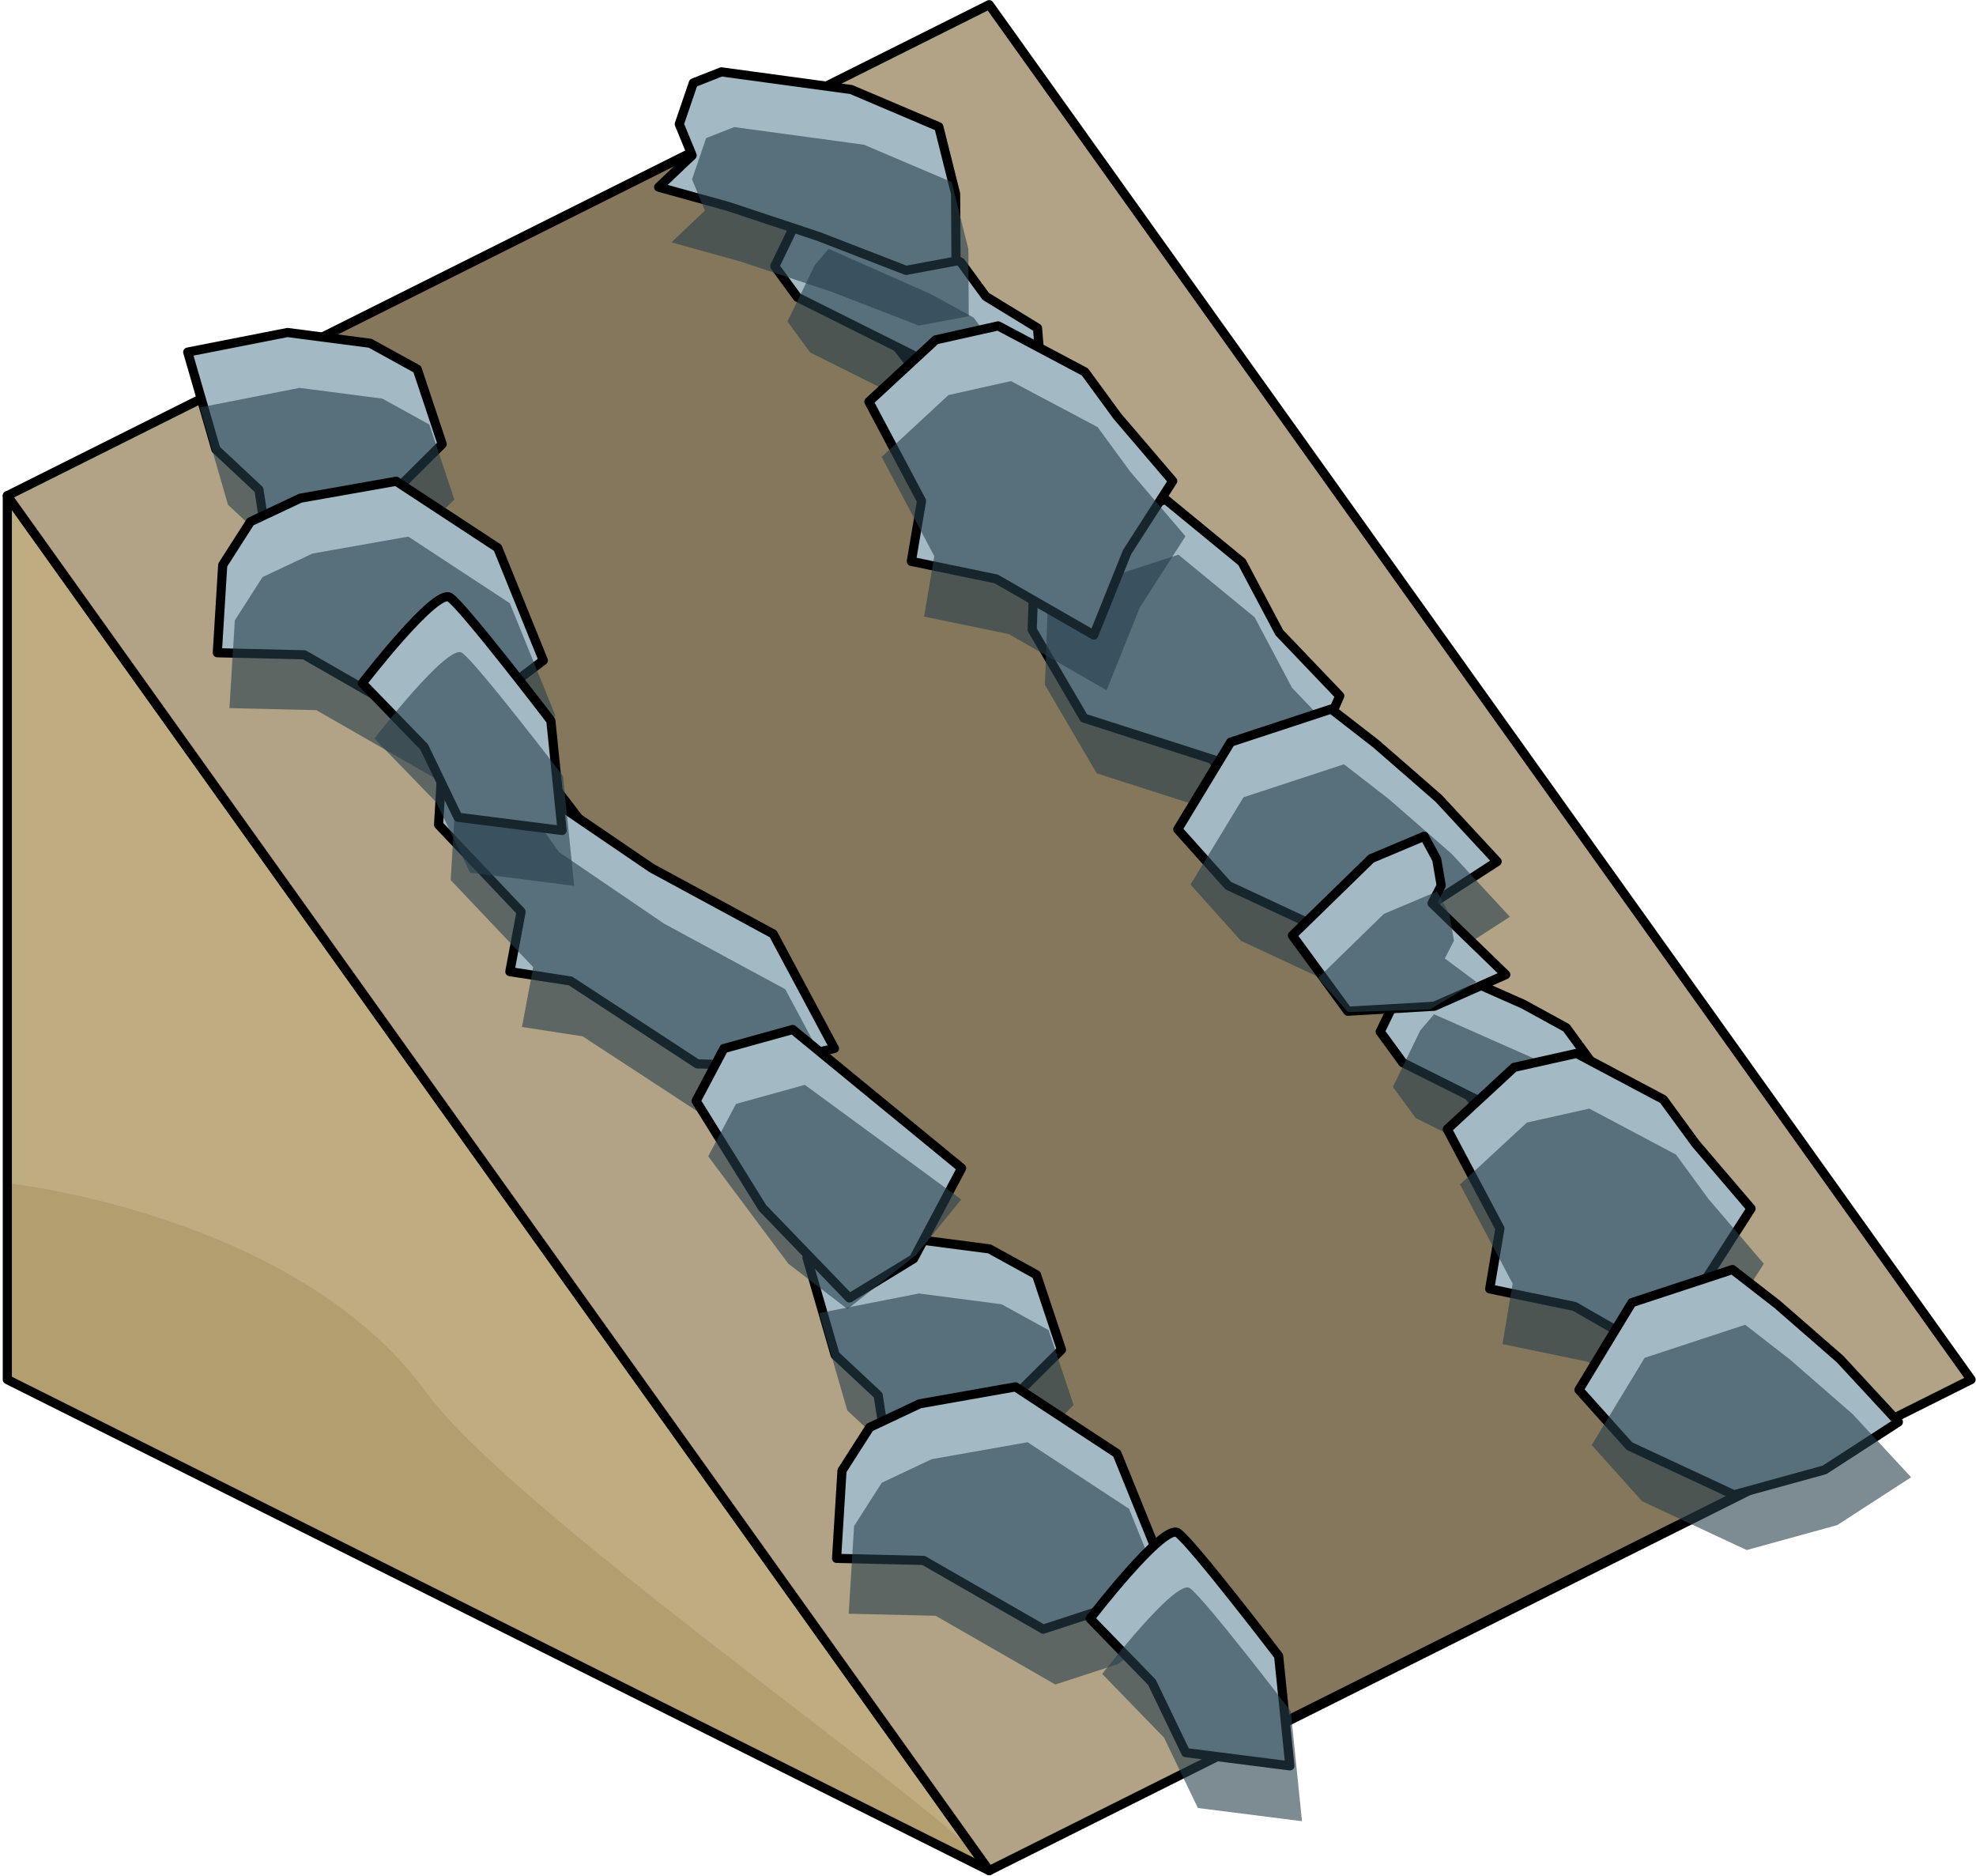 <?xml version="1.0" encoding="UTF-8" standalone="no"?><!DOCTYPE svg PUBLIC "-//W3C//DTD SVG 1.1//EN" "http://www.w3.org/Graphics/SVG/1.1/DTD/svg11.dtd"><svg width="100%" height="100%" viewBox="0 0 216 205" version="1.1" xmlns="http://www.w3.org/2000/svg" xmlns:xlink="http://www.w3.org/1999/xlink" xml:space="preserve" xmlns:serif="http://www.serif.com/" style="fill-rule:evenodd;clip-rule:evenodd;stroke-linecap:round;stroke-linejoin:round;stroke-miterlimit:1.5;"><g id="Sand_Ramp_LeftUp_high-angle3"><path d="M0.799,54.175l0,96.598l107.331,53.666l-107.331,-150.264Z" style="fill:#bfac80;"/><clipPath id="_clip1"><path d="M0.799,54.175l0,96.598l107.331,53.666l-107.331,-150.264Z"/></clipPath><g clip-path="url(#_clip1)"><path d="M0.799,129.307c0,0 31.637,3.353 45.851,22.925c9.912,13.65 61.555,48.96 61.48,52.207c-0.588,25.514 65.459,-90.508 107.331,-75.132c41.872,15.377 13.212,68.526 13.212,68.526l-160.009,19.072l-73.232,-47.349l5.367,-40.249Z" style="fill:#b39e70;"/></g><path d="M0.799,54.175l0,96.598l107.331,53.666l-107.331,-150.264Z" style="fill:none;stroke:#000;stroke-width:1px;"/><path d="M0.799,54.175l107.331,150.264l107.331,-53.666l-107.331,-150.263l-107.331,53.665Z" style="fill:#b2a386;stroke:#000;stroke-width:1px;"/><g><path d="M26.444,41.236l112.698,147.581l53.666,-26.833l-112.698,-147.581l-53.666,26.833Z" style="fill:#84775b;stroke:#000;stroke-width:1px;"/><g><path d="M134.034,83.469l9.125,0.109l3.293,-7.523l-6.61,-6.918l-4.085,-7.704l-8.339,-6.845l-14.247,4.629l-0.342,9.597l5.664,9.668l15.541,4.987Z" style="fill:#a3bac5;stroke:#000;stroke-width:1px;"/><path d="M135.428,89.503l9.126,0.11l3.292,-7.524l-6.61,-6.917l-4.085,-7.704l-8.339,-6.846l-14.246,4.63l-0.343,9.596l5.664,9.669l15.541,4.986Z" style="fill:#273f4b;fill-opacity:0.6;"/><path d="M87.169,32.493l12.645,6.319l7.08,6.561l3.393,0.041l4.211,0.05l-0.697,-4.808l-0.388,-4.805l-5.659,-3.462l-2.718,-3.716l-4.707,-2.58l-11.147,-4.934l-1.514,1.778l-2.979,6.165l2.48,3.391Z" style="fill:#a3bac5;stroke:#000;stroke-width:1px;"/><path d="M88.563,38.528l12.645,6.319l7.08,6.561l3.393,0.04l4.211,0.051l-0.697,-4.809l-0.388,-4.805l-5.659,-3.462l-2.717,-3.715l-4.708,-2.58l-11.146,-4.934l-1.515,1.777l-2.979,6.166l2.48,3.391Z" style="fill:#273f4b;fill-opacity:0.6;"/><path d="M93.046,9.782l9.577,4.074l1.837,7.327l0.042,7.347l-5.454,1.019l-9.573,-3.707l-9.91,-3.291l-7.566,-2.099l3.66,-3.47l-1.405,-3.42l1.54,-4.504l3.065,-1.204l14.187,1.928" style="fill:#a3bac5;stroke:#000;stroke-width:1px;"/><path d="M94.44,15.816l9.578,4.074l1.836,7.327l0.042,7.347l-5.453,1.02l-9.574,-3.707l-9.909,-3.291l-7.567,-2.099l3.661,-3.47l-1.406,-3.421l1.54,-4.503l3.065,-1.205l14.187,1.928" style="fill:#273f4b;fill-opacity:0.6;"/><path d="M122.136,45.489l6.055,7.085l-4.987,7.767l-3.637,9.061l-10.673,-6.132l-9.273,-1.918l1.114,-6.607l-5.754,-10.843l7.309,-6.761l6.822,-1.525l9.482,5.03l3.542,4.843Z" style="fill:#a3bac5;stroke:#000;stroke-width:1px;"/><path d="M123.53,51.523l6.055,7.085l-4.987,7.767l-3.637,9.061l-10.672,-6.132l-9.274,-1.918l1.114,-6.606l-5.754,-10.844l7.309,-6.761l6.822,-1.525l9.482,5.031l3.542,4.842Z" style="fill:#273f4b;fill-opacity:0.6;"/><path d="M153.352,116.146l12.645,6.319l7.079,6.561l3.394,0.04l4.21,0.051l-0.697,-4.809l-0.388,-4.805l-5.658,-3.462l-2.718,-3.715l-4.708,-2.58l-11.146,-4.934l-1.514,1.777l-2.979,6.166l2.48,3.391Z" style="fill:#a3bac5;stroke:#000;stroke-width:1px;"/><path d="M154.746,122.18l12.645,6.319l7.079,6.561l3.394,0.041l4.211,0.05l-0.697,-4.809l-0.388,-4.805l-5.659,-3.462l-2.718,-3.715l-4.707,-2.58l-11.147,-4.934l-1.514,1.778l-2.979,6.165l2.48,3.391Z" style="fill:#273f4b;fill-opacity:0.6;"/><path d="M185.359,124.998l6.055,7.085l-4.987,7.767l-3.637,9.061l-10.673,-6.132l-9.273,-1.918l1.114,-6.607l-5.754,-10.843l7.309,-6.761l6.822,-1.525l9.482,5.03l3.542,4.843Z" style="fill:#a3bac5;stroke:#000;stroke-width:1px;"/><path d="M186.753,131.032l6.055,7.085l-4.987,7.767l-3.637,9.061l-10.672,-6.132l-9.274,-1.918l1.114,-6.606l-5.754,-10.844l7.309,-6.761l6.822,-1.525l9.482,5.031l3.542,4.842Z" style="fill:#273f4b;fill-opacity:0.6;"/><path d="M40.473,37.517l-9.043,-1.179l-10.909,2.143l3.078,10.633l4.703,4.4l1.045,6.782l7.307,2.034l5.823,-7.976l5.861,-5.818l-2.732,-8.193l-5.133,-2.826Z" style="fill:#a3bac5;stroke:#000;stroke-width:1px;"/><path d="M41.797,43.568l-9.043,-1.18l-10.909,2.144l3.078,10.633l4.703,4.399l1.045,6.782l7.307,2.034l5.823,-7.975l5.861,-5.819l-2.732,-8.193l-5.133,-2.825Z" style="fill:#273f4b;fill-opacity:0.6;"/><path d="M43.311,52.596l11.093,7.279l4.987,12.305l-6.193,4.655l-6.854,2.239l-13.084,-7.51l-9.505,-0.225l0.59,-9.588l3.027,-4.73l5.465,-2.575l10.474,-1.85Z" style="fill:#a3bac5;stroke:#000;stroke-width:1px;"/><path d="M44.635,58.646l11.093,7.279l4.987,12.305l-6.193,4.656l-6.854,2.239l-13.084,-7.511l-9.505,-0.224l0.59,-9.589l3.027,-4.73l5.465,-2.575l10.474,-1.85Z" style="fill:#273f4b;fill-opacity:0.6;"/><path d="M108.167,136.493l-9.043,-1.18l-10.91,2.144l3.078,10.633l4.704,4.399l1.044,6.782l7.308,2.034l5.822,-7.975l5.862,-5.819l-2.733,-8.193l-5.132,-2.825Z" style="fill:#a3bac5;stroke:#000;stroke-width:1px;"/><path d="M109.491,142.543l-9.043,-1.18l-10.91,2.144l3.078,10.633l4.704,4.4l1.044,6.781l7.308,2.035l5.822,-7.976l5.862,-5.818l-2.733,-8.194l-5.132,-2.825Z" style="fill:#273f4b;fill-opacity:0.6;"/><path d="M111.004,151.571l11.093,7.279l4.988,12.305l-6.194,4.656l-6.854,2.239l-13.083,-7.511l-9.506,-0.224l0.591,-9.589l3.026,-4.73l5.465,-2.575l10.474,-1.85Z" style="fill:#a3bac5;stroke:#000;stroke-width:1px;"/><path d="M112.328,157.621l11.093,7.279l4.988,12.306l-6.194,4.655l-6.854,2.239l-13.083,-7.511l-9.506,-0.224l0.591,-9.589l3.026,-4.73l5.465,-2.575l10.474,-1.85Z" style="fill:#273f4b;fill-opacity:0.6;"/><path d="M71.258,94.889l13.261,7.177l6.693,12.517l-8.022,1.855l-6.962,-0.164l-13.869,-9.066l-6.626,-1.02l1.229,-6.54l-9.021,-9.518l0.401,-6.704l3.857,-1.328l5.559,2.14l2.027,2.84l11.473,7.811" style="fill:#a3bac5;stroke:#000;stroke-width:1px;"/><path d="M72.582,100.94l13.261,7.176l6.693,12.517l-8.022,1.855l-6.962,-0.164l-13.869,-9.066l-6.626,-1.02l1.229,-6.539l-9.021,-9.518l0.401,-6.705l3.857,-1.328l5.559,2.14l2.027,2.84l11.473,7.812" style="fill:#273f4b;fill-opacity:0.6;"/><path d="M49.177,65.291c1.554,1.056 11.037,13.464 11.037,13.464l1.229,12.009l-11.381,-1.446l-3.699,-7.686l-6.758,-6.965c0,0 8.018,-10.432 9.572,-9.376Z" style="fill:#a3bac5;stroke:#000;stroke-width:1px;"/><path d="M50.501,71.341c1.554,1.056 11.037,13.464 11.037,13.464l1.229,12.009l-11.381,-1.446l-3.699,-7.685l-6.758,-6.965c0,0 8.018,-10.433 9.572,-9.377Z" style="fill:#273f4b;fill-opacity:0.6;"/><path d="M128.734,167.517c1.554,1.056 11.037,13.464 11.037,13.464l1.229,12.009l-11.381,-1.446l-3.7,-7.685l-6.757,-6.965c0,0 8.018,-10.433 9.572,-9.377Z" style="fill:#a3bac5;stroke:#000;stroke-width:1px;"/><path d="M130.058,173.567c1.554,1.056 11.037,13.464 11.037,13.464l1.229,12.009l-11.381,-1.445l-3.7,-7.686l-6.757,-6.965c0,0 8.018,-10.433 9.572,-9.377Z" style="fill:#273f4b;fill-opacity:0.6;"/><path d="M145.517,77.491l-10.989,3.615l-5.785,9.531l5.511,6.148l11.432,5.328l9.899,-2.728l8.071,-5.226l-6.388,-6.897l-6.848,-5.966l-4.903,-3.805" style="fill:#a3bac5;stroke:#000;stroke-width:1px;"/><path d="M146.911,83.526l-10.989,3.614l-5.785,9.532l5.511,6.148l11.432,5.328l9.899,-2.728l8.071,-5.227l-6.387,-6.896l-6.849,-5.967l-4.903,-3.804" style="fill:#273f4b;fill-opacity:0.6;"/><path d="M189.375,138.748l-10.989,3.614l-5.786,9.531l5.511,6.149l11.432,5.327l9.899,-2.727l8.071,-5.227l-6.387,-6.896l-6.849,-5.967l-4.902,-3.804" style="fill:#a3bac5;stroke:#000;stroke-width:1px;"/><path d="M190.769,144.782l-10.989,3.614l-5.786,9.532l5.511,6.148l11.433,5.328l9.898,-2.728l8.071,-5.227l-6.387,-6.896l-6.849,-5.966l-4.902,-3.805" style="fill:#273f4b;fill-opacity:0.6;"/><path d="M155.686,91.393l-5.797,2.443l-8.615,8.4l6.057,8.28l9.448,-0.542l7.817,-3.456l-8.055,-7.802l0.999,-1.94l-0.488,-2.854l-1.366,-2.529Z" style="fill:#a3bac5;stroke:#000;stroke-width:1px;"/><path d="M157.08,97.428l-5.797,2.442l-7.21,7.024l3.276,3.711l8.938,-0.287l5.096,-3.005l-3.448,-2.563l0.999,-1.939l-0.488,-2.855l-1.366,-2.528Z" style="fill:#273f4b;fill-opacity:0.6;"/><path d="M86.652,112.514l-7.526,2.082l-3.034,5.726l7.257,11.683l9.503,9.851l7.024,-4.294l5.242,-9.895l-18.466,-15.153Z" style="fill:#a3bac5;stroke:#000;stroke-width:1px;"/><path d="M87.976,118.564l-7.526,2.082l-3.034,5.726l8.762,11.743l6.467,4.954l6.225,-4.92l1.316,-1.04l4.883,-6.025l-17.093,-12.52Z" style="fill:#273f4b;fill-opacity:0.6;"/></g></g></g></svg>